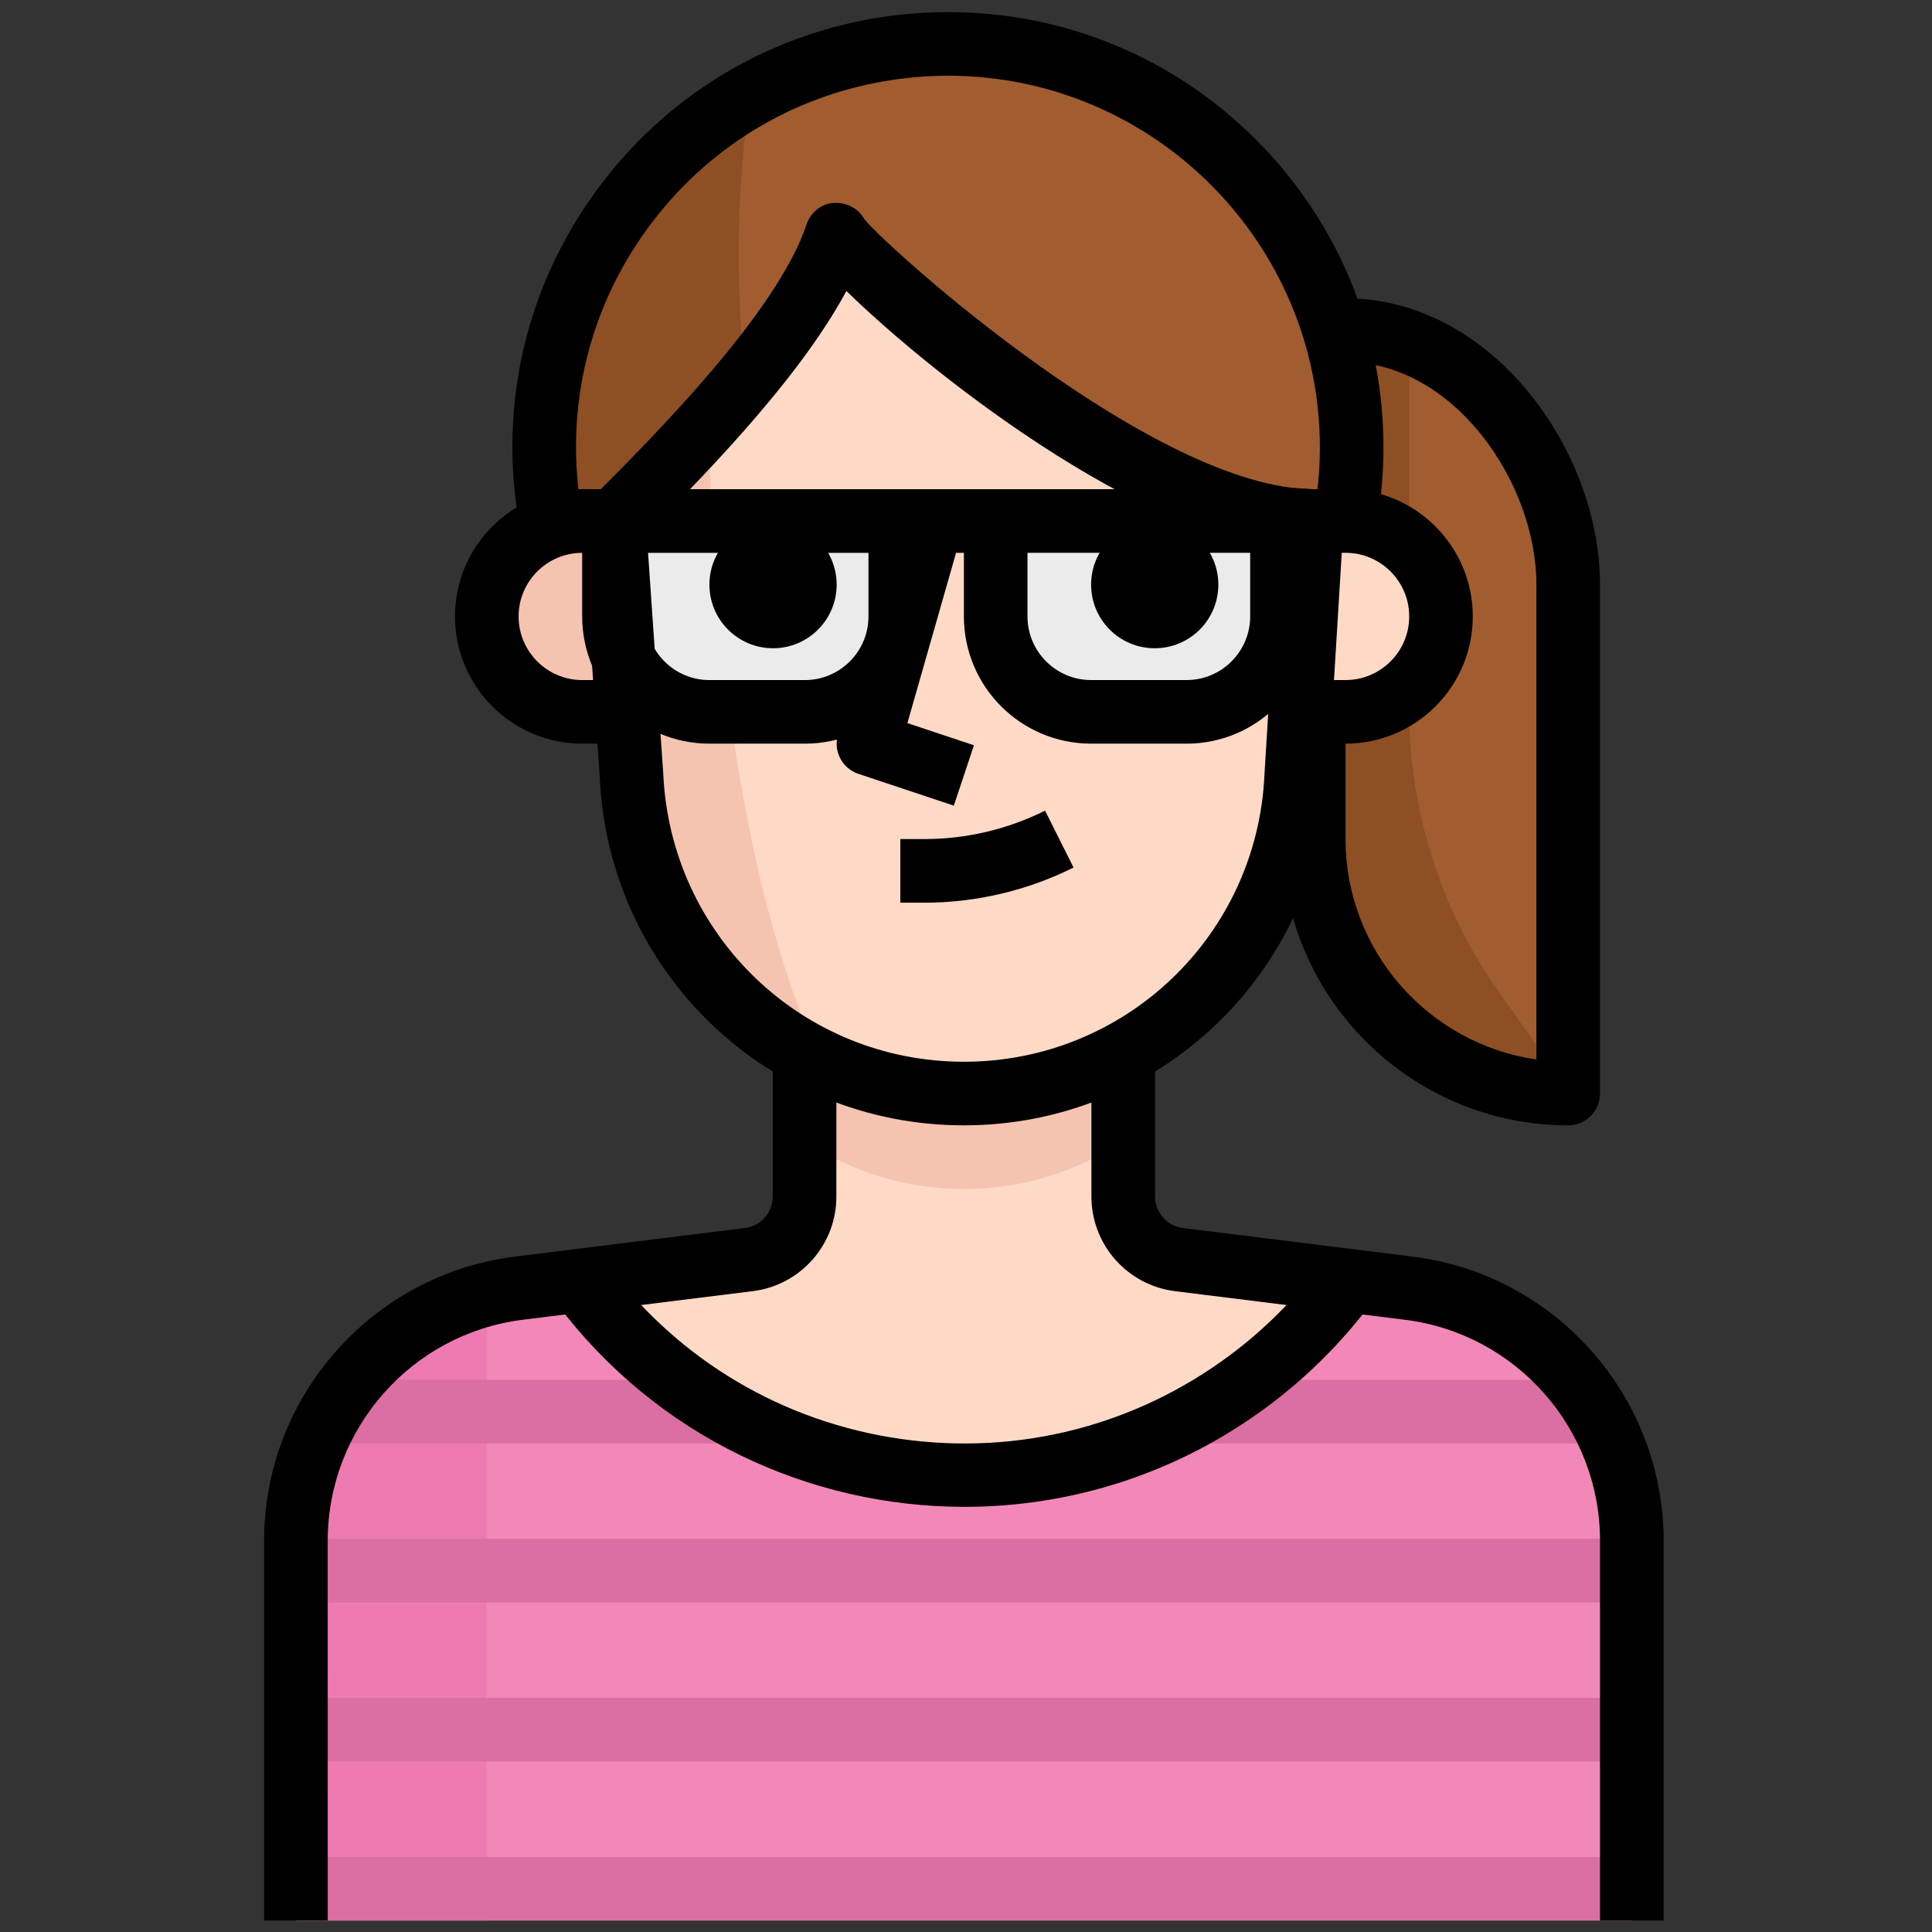 <svg xmlns="http://www.w3.org/2000/svg" width="32" height="32" viewBox="0 0 32 32"><rect x="0" y="0" width="32" height="32" fill="#333333" stroke="none"/><g transform="matrix(.31 0 0 .31 -16.788 21.89)"><path fill="#f288b7" d="M129.447-1.785l-3.246-.39-.152.186C117.6 9.274 101.622 11.558 90.36 3.11c-1.933-1.45-3.65-3.167-5.1-5.1l-.152-.186-3.23.39c-6.798.858-11.896 6.64-11.895 13.495V32h71.36V11.71c.002-6.855-5.097-12.638-11.896-13.495z"/><path fill="#ed7bb2" d="M80.163-1.445c-6 1.548-10.19 6.958-10.197 13.154V32h10.197z"/><g fill="#db6ea2"><path d="M69.966 28.6h71.377V32H69.966z"/><path d="M69.966 20.104h71.377v3.4H69.966z"/><path d="M69.966 11.607h71.377v3.4H69.966z"/><path d="M70.952 3.11h68.69v3.398h-68.69z"/></g><path fill="#a15d30" d="M126.048-52.972v10.197l-1.7 10.196v6.8c0 7.507 6.088 13.595 13.596 13.595v-27.19c0-6.34-5.1-13.597-11.896-13.597z"/><path fill="#8f4f24" d="M134.545-17.182c-3.283-4.464-5.068-9.855-5.098-15.397v-19.763c-1.088-.408-2.238-.62-3.4-.63v10.198l-1.7 10.197v6.797c0 7.507 6.09 13.595 13.597 13.595v-.204z"/><path fill="#fedac6" d="M126.048-1.99l.136-.186-9.058-1.138c-1.71-.216-2.988-1.676-2.974-3.4v-7.17H97.157v7.188c.014 1.723-1.264 3.183-2.973 3.4L85.11-2.16l.15.17c8.45 11.263 24.428 13.547 35.69 5.1 1.932-1.45 3.648-3.166 5.098-5.1z"/><path fill="#f5c4b0" d="M114.152-9.636v-5.948H97.157v5.948c5.155 3.4 11.84 3.4 16.995 0z"/><path fill="#fedac6" d="M124.348-42.775l-.934 13.595c-.418 9.505-8.246 16.995-17.76 16.995-9.513 0-17.34-7.49-17.758-16.995l-.935-13.595S97.16-52.972 98.858-58.07c0 0 15.295 13.595 25.49 15.295z"/><path fill="#f5c4b0" d="M86.96-42.775l.935 13.595c.27 6.58 4.164 12.47 10.112 15.295-4.725-10.417-5.795-25.05-5.982-33.65-2.65 2.687-5.064 4.76-5.064 4.76z"/><path fill="#a15d30" d="M126.048-42.775l.136-1.07c1.577-11.807-6.715-22.654-18.52-24.23-.95-.13-1.904-.192-2.86-.192-11.91-.002-21.567 9.653-21.568 21.563 0 .955.063 1.91.19 2.858l.136 1.07h3.4c3.398-3.5 10.366-10.57 11.895-15.294.22.782 15.788 15.295 25.492 15.295z"/><path fill="#f5c4b0" d="M86.96-32.58h-1.7c-2.815 0-5.097-2.28-5.097-5.097 0-2.816 2.282-5.098 5.098-5.098h1.7"/><g fill="#ebebeb"><path d="M97.157-32.58H92.06c-2.817 0-5.1-2.28-5.1-5.097v-5.098h15.296v5.098c0 2.816-2.283 5.098-5.1 5.098z"/><path d="M117.55-32.58h-5.098c-2.816 0-5.098-2.28-5.098-5.097v-5.098h15.295v5.098c0 2.816-2.283 5.098-5.1 5.098z"/></g><path fill="#fedac6" d="M124.348-32.58h1.7c2.816 0 5.098-2.28 5.098-5.097 0-2.816-2.282-5.098-5.098-5.098h-1.7"/><path fill="#8f4f24" d="M94.217-65.48c-7.688 4.32-11.964 12.894-10.79 21.634l.135 1.07h3.4c1.817-1.818 4.587-4.588 7.035-7.562-.56-5.037-.487-10.123.22-15.142z"/><path d="M124.348-41.076c-8.208 0-20.126-9.255-24.97-13.99-2.654 4.933-8.085 10.364-11.216 13.492l-2.403-2.403c3.216-3.218 9.912-9.913 11.484-14.63.236-.707.892-1.22 1.652-1.162.608.014 1.154.352 1.443.867 1.306 1.613 15.576 14.428 24.008 14.428z"/><path d="M102.256-44.475h5.098v3.4h-5.098z"/><path d="M127.734-42.56l-3.372-.43.136-1.07c.117-.88.177-1.765.177-2.644-.003-10.953-8.916-19.863-19.867-19.863h-.003c-.88 0-1.766.06-2.632.175-5.26.702-9.932 3.41-13.154 7.627-3.223 4.215-4.61 9.434-3.91 14.693l.138 1.08-3.372.43-.136-1.07c-.82-6.15.804-12.26 4.58-17.2 3.773-4.938 9.243-8.11 15.402-8.932 1.015-.132 2.053-.202 3.083-.202h.003c6.213 0 12.054 2.418 16.45 6.81 4.394 4.394 6.814 10.237 6.815 16.452 0 1.028-.068 2.065-.204 3.08z"/><path d="M105.117-27.567l-5.098-1.7c-.864-.286-1.347-1.203-1.097-2.08l3.4-11.895 3.267.934-2.952 10.33 3.555 1.186z"/><path d="M126.048-30.88h-1.7v-3.398h1.7c1.874 0 3.4-1.524 3.4-3.4 0-1.873-1.526-3.398-3.4-3.398h-1.7v-3.4h1.7c3.75 0 6.797 3.05 6.797 6.8 0 3.748-3.048 6.797-6.797 6.797z"/><path d="M105.655-10.486c-10.45 0-18.997-8.18-19.457-18.62l-.932-13.553 3.39-.232.935 13.595c.382 8.66 7.438 15.412 16.065 15.412 8.626 0 15.682-6.752 16.06-15.37l.937-15.323 3.393.207-.935 15.294c-.458 10.412-9.006 18.59-19.455 18.59z"/><path d="M86.96-30.88h-1.7c-3.748 0-6.796-3.048-6.796-6.797 0-3.75 3.048-6.798 6.797-6.798h1.7v3.4h-1.7c-1.873 0-3.398 1.524-3.398 3.398 0 1.875 1.525 3.4 3.4 3.4h1.7z"/><path d="M103.552-22.382h-1.295v-3.4h1.295c2.225 0 4.453-.524 6.44-1.52l1.522 3.04c-2.46 1.23-5.212 1.88-7.962 1.88z"/><path d="M137.944-10.486c-8.435 0-15.295-6.86-15.295-15.295v-6.798h3.398v6.797c0 5.983 4.44 10.947 10.196 11.775v-25.37c0-5.502-4.454-11.897-10.196-11.897v-3.4c7.78 0 13.595 8.075 13.595 15.296v27.19c0 .94-.76 1.7-1.7 1.7z"/><path d="M97.157-30.88H92.06c-3.75 0-6.8-3.048-6.8-6.797v-5.098c0-.938.763-1.7 1.7-1.7h15.296c.938 0 1.7.762 1.7 1.7v5.098c0 3.75-3.05 6.798-6.8 6.798zM88.66-41.075v3.4c0 1.874 1.525 3.398 3.4 3.398h5.097c1.875 0 3.4-1.524 3.4-3.4v-3.398z"/><path d="M117.55-30.88h-5.098c-3.75 0-6.797-3.048-6.797-6.797v-5.098c0-.938.76-1.7 1.7-1.7h15.294c.94 0 1.698.762 1.698 1.7v5.098c0 3.75-3.048 6.798-6.798 6.798zm-8.497-10.196v3.4c0 1.874 1.525 3.398 3.4 3.398h5.098c1.875 0 3.4-1.524 3.4-3.4v-3.398z"/><path d="M105.69 9.897C97.413 9.897 89.237 6.145 83.9-.97l2.72-2.04C90.433 2.075 96 5.37 102.29 6.27c6.286.894 12.555-.707 17.64-4.52 1.804-1.355 3.403-2.954 4.758-4.76l2.72 2.04c-1.547 2.062-3.376 3.89-5.44 5.437-4.88 3.663-10.605 5.43-16.28 5.43z"/><path d="M71.666 32h-3.4V11.71c0-7.693 5.752-14.22 13.384-15.18L93.957-5c.852-.107 1.49-.838 1.486-1.7v-7.185h3.398v7.172c.022 2.573-1.897 4.765-4.46 5.085L82.075-.098c-5.936.747-10.41 5.823-10.41 11.807z"/><path d="M143.042 32h-3.4V11.71c.003-5.985-4.472-11.06-10.408-11.807l-12.3-1.53c-2.567-.32-4.485-2.513-4.465-5.098v-7.16h3.398v7.172c-.007.875.632 1.606 1.485 1.713l12.303 1.53c7.633.96 13.388 7.485 13.386 15.18z"/><circle cx="95.458" cy="-39.376" r="3.399"/><circle cx="115.851" cy="-39.376" r="3.399"/></g></svg>